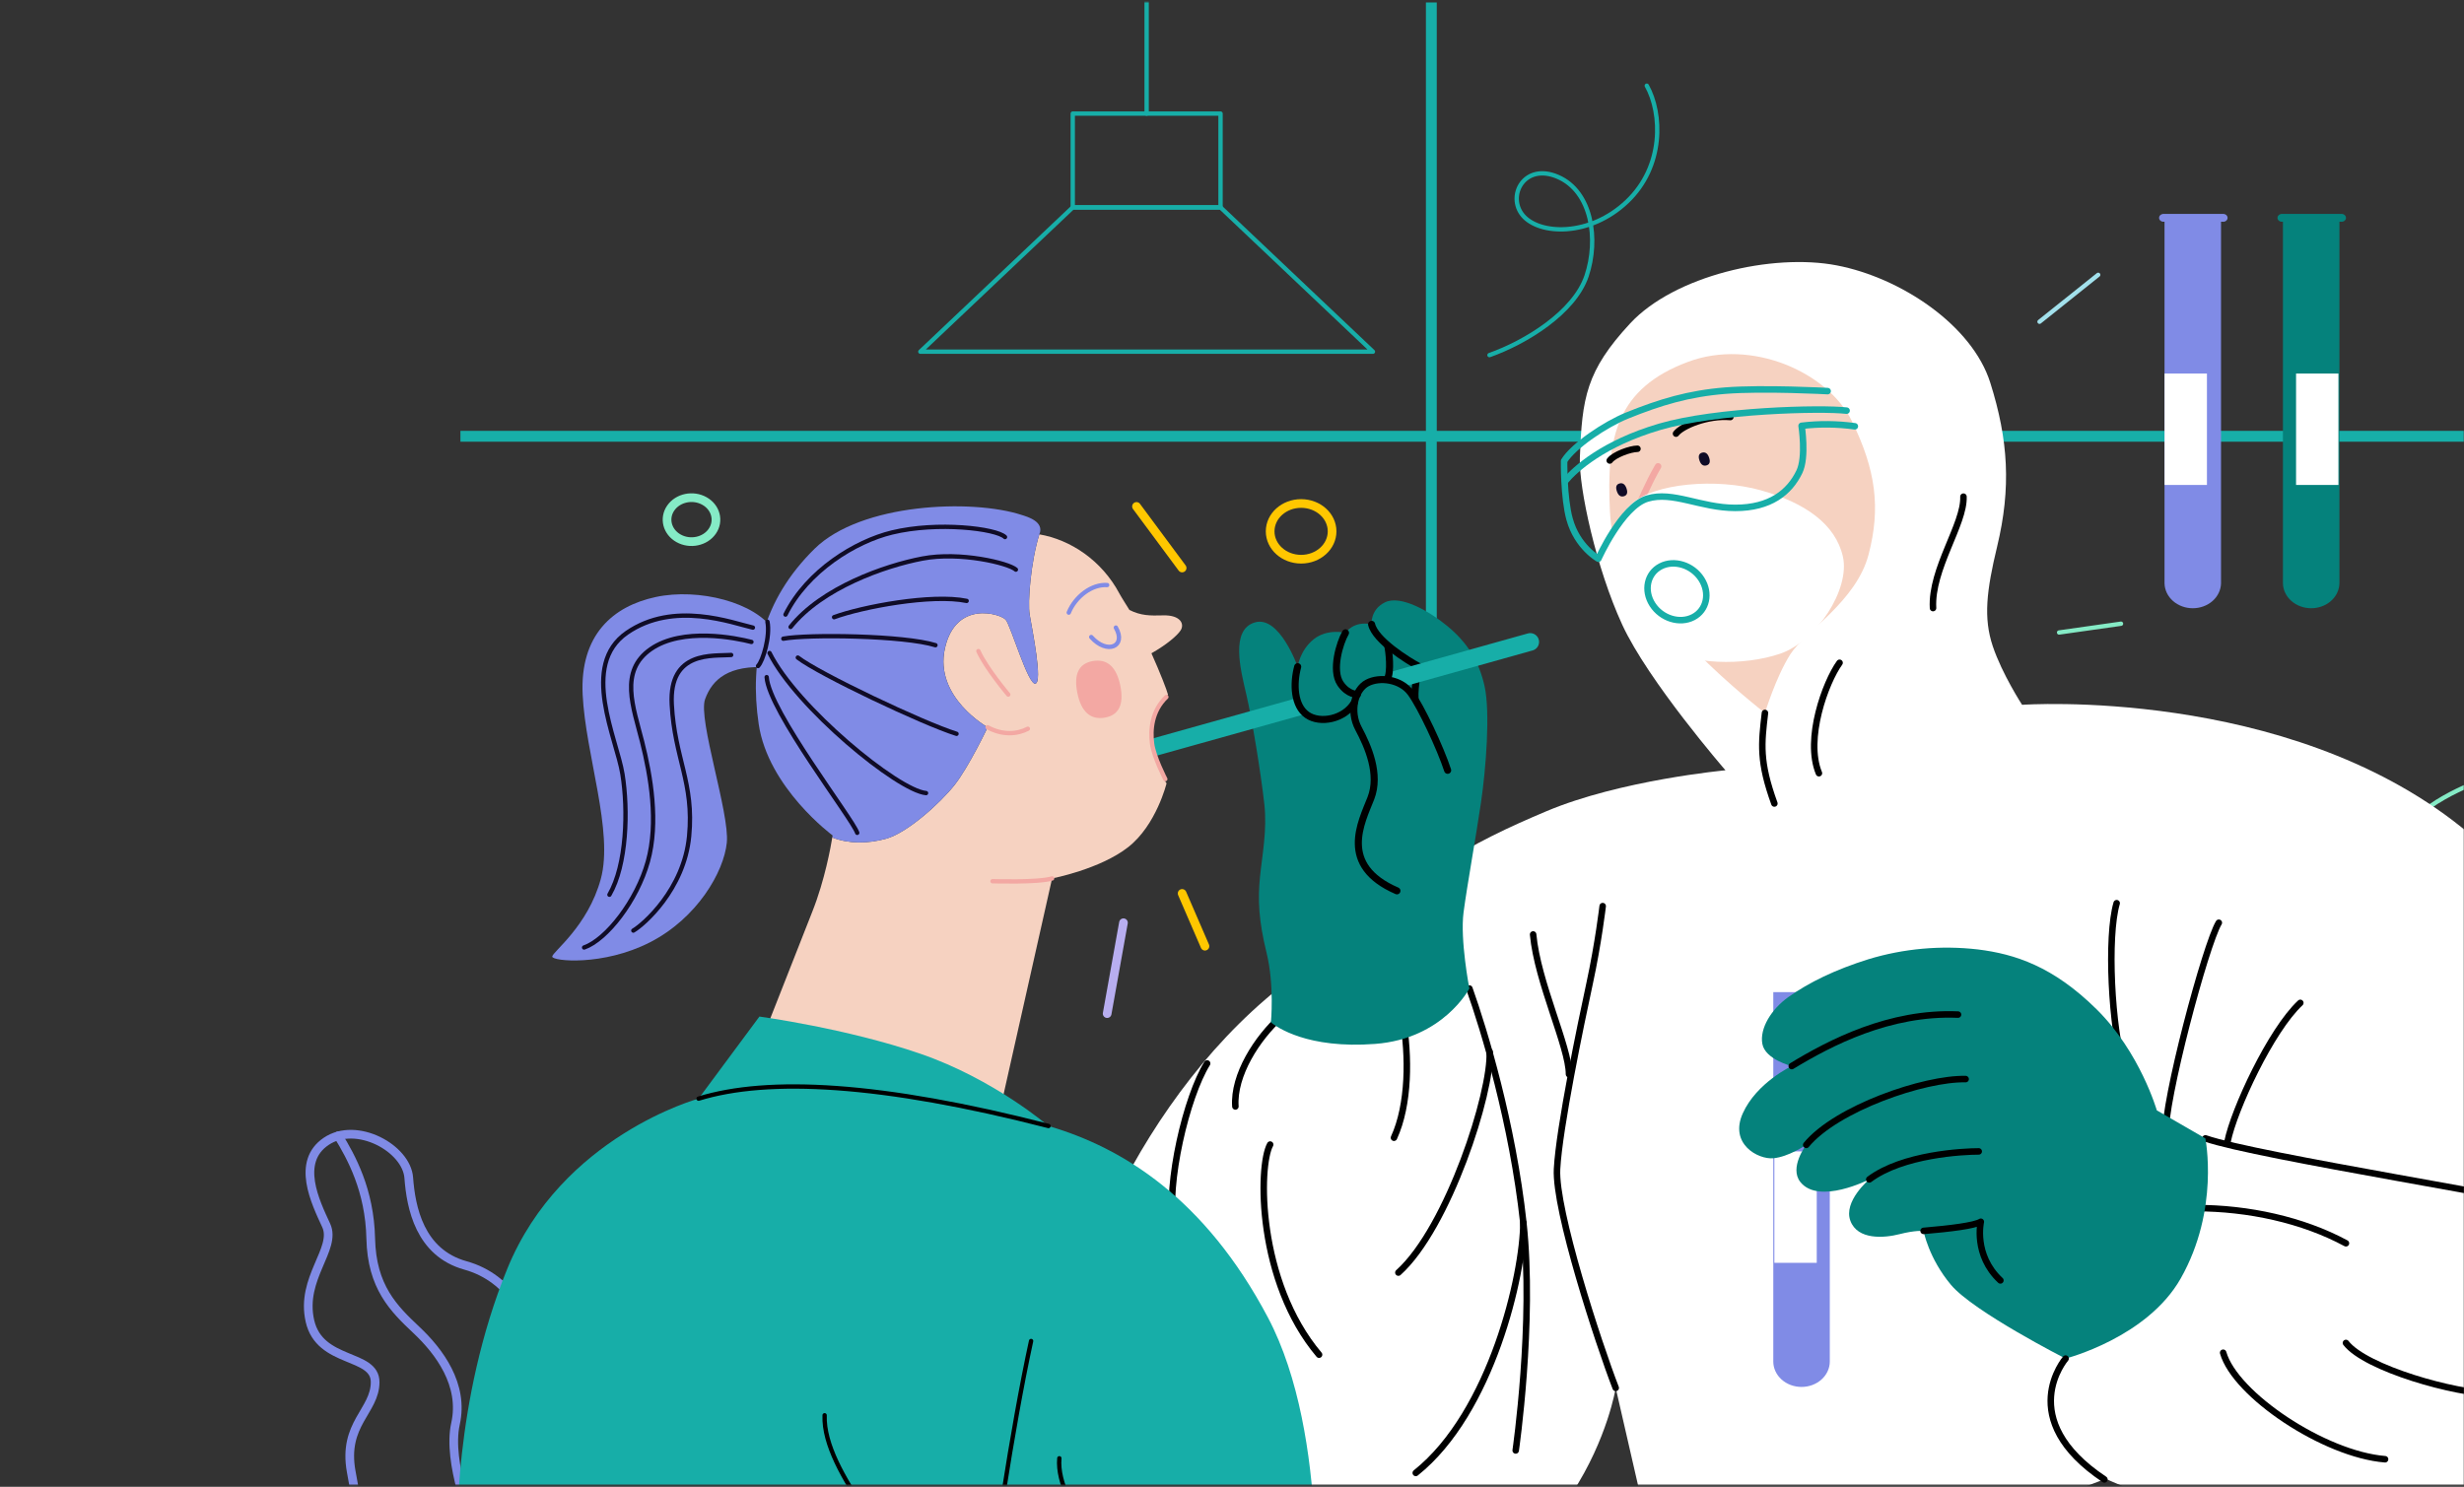 <svg width="1135" height="685" viewBox="0 0 1135 685" fill="none" xmlns="http://www.w3.org/2000/svg">
<rect x="0" y="0" width="1135" height="685" fill="#333333" stroke="none"/>
<mask id="mask0_407_6953" style="mask-type:alpha" maskUnits="userSpaceOnUse" x="116" y="1" width="1019" height="683">
<rect x="116" y="1" width="1019" height="683" fill="#41E1BB"/>
</mask>
<g mask="url(#mask0_407_6953)">
<path d="M659.324 1L659.324 713" stroke="#17AEA8" stroke-width="5" stroke-miterlimit="10"/>
<path d="M212.09 201H1279" stroke="#17AEA8" stroke-width="5" stroke-miterlimit="10"/>
<path d="M1063.17 541.583C1061.83 507.364 1081.19 474.946 1095.2 453.937C1109.22 432.928 1095.2 430.524 1097.87 405.311C1100.54 380.099 1122.58 368.091 1137.92 361.488C1153.26 354.886 1169.95 347.68 1169.95 335.074C1169.95 322.467 1162.61 314.065 1163.28 296.053C1163.94 278.041 1188.25 254.692 1213.33 264.238C1230.69 270.84 1250.71 291.251 1238.7 317.665C1226.68 344.08 1191.31 338.674 1191.31 364.49C1191.31 390.306 1225.34 395.707 1239.36 418.516C1253.37 441.326 1236.69 468.942 1216 476.148C1195.31 483.353 1181.96 497.76 1185.96 519.971C1189.97 542.181 1201.31 567.394 1191.31 593.206C1181.3 619.017 1162.61 645.436 1162.61 645.436" stroke="#85EBC6" stroke-width="2" stroke-linecap="round" stroke-linejoin="round"/>
<path d="M270.388 702.918C270.388 702.918 276.377 673.039 259.871 659.544C243.365 646.049 243.854 634.78 244.358 621.725C244.863 608.669 235.48 588.857 214.392 583.003C193.303 577.149 189.295 556.285 188.292 542.644C187.289 529.004 164.269 516.38 150.254 525.839C136.239 535.298 145.248 553.75 150.254 564.556C155.26 575.362 138.24 588.857 142.777 608.647C147.315 628.436 172.8 623.416 172.8 636.762C172.8 650.107 157.781 655.939 161.784 678C165.787 700.061 166.291 702.941 166.291 702.941" stroke="#808BE6" stroke-width="4" stroke-linecap="round" stroke-linejoin="round"/>
<path d="M155.82 523.286C161.764 533.027 170.274 548.299 170.773 570.605C171.272 592.912 181.285 602.833 191.796 612.728C202.308 622.623 213.823 637.932 209.82 655.939C205.817 673.946 217.997 702.918 217.997 702.918" stroke="#808BE6" stroke-width="4" stroke-linecap="round" stroke-linejoin="round"/>
<path d="M562.22 52.329H494.145V95.554H562.22V52.329Z" stroke="#17AEA8" stroke-width="2" stroke-linecap="round" stroke-linejoin="round"/>
<path d="M562.219 95.554H494.144L423.941 162.028H632.422L562.219 95.554Z" stroke="#17AEA8" stroke-width="2" stroke-linecap="round" stroke-linejoin="round"/>
<path d="M528.18 52.329V-2.6" stroke="#17AEA8" stroke-width="2" stroke-linecap="round" stroke-linejoin="round"/>
<path d="M966.496 126.614L939.469 148.227" stroke="#A2E1EC" stroke-width="2" stroke-linecap="round" stroke-linejoin="round"/>
<path d="M948.479 291.4L977.008 287.351" stroke="#85EBC6" stroke-width="2" stroke-linecap="round" stroke-linejoin="round"/>
<path d="M599.34 257.635C607.219 257.635 613.607 251.889 613.607 244.802C613.607 237.714 607.219 231.969 599.34 231.969C591.46 231.969 585.072 237.714 585.072 244.802C585.072 251.889 591.46 257.635 599.34 257.635Z" stroke="#FFC700" stroke-width="4" stroke-linecap="round" stroke-linejoin="round"/>
<path d="M328.083 244.779C331.378 240.033 329.771 233.784 324.495 230.821C319.219 227.858 312.271 229.303 308.977 234.049C305.682 238.794 307.289 245.044 312.565 248.007C317.841 250.97 324.789 249.525 328.083 244.779Z" stroke="#85EBC6" stroke-width="4" stroke-linecap="round" stroke-linejoin="round"/>
<path d="M517.501 425.119L509.994 466.992" stroke="#B8AEF0" stroke-width="4" stroke-linecap="round" stroke-linejoin="round"/>
<path d="M523.506 233.32L544.529 261.685" stroke="#FFC700" stroke-width="4" stroke-linecap="round" stroke-linejoin="round"/>
<path d="M544.529 411.614L555.046 435.925" stroke="#FFC700" stroke-width="4" stroke-linecap="round" stroke-linejoin="round"/>
<path d="M686.1 163.6C702.777 157.705 725.207 143.91 730.833 127.114C736.459 110.317 733.283 88.347 717.725 81.54C702.167 74.734 693.929 90.269 701.481 99.253C709.033 108.236 732.234 109.202 749.431 92.904C766.627 76.606 765.69 52.205 758.561 39.477" stroke="#17AEA8" stroke-width="2" stroke-linecap="round" stroke-linejoin="round"/>
<path d="M727.737 210.81C728.745 183.343 730.57 170.905 750.928 148.975C771.285 127.045 816.331 116.561 846.03 122.261C875.73 127.961 908.434 149.877 916.777 176.292C925.121 202.706 926.452 224.768 919.949 251.781C915.013 272.273 913.606 284.798 917.932 297.703C922.258 310.609 931.443 324.716 931.443 324.716C931.443 324.716 1052.6 316.159 1133.68 381.005C1214.77 445.851 1262.83 516.075 1245.81 607.925C1228.8 699.775 1148.7 728.588 1091.64 719.582C1034.57 710.576 969.895 681.282 969.895 681.282C969.895 681.282 917.836 702.89 864.774 708.296C811.713 713.701 760.663 711.016 760.663 711.016L744.253 639.464C744.253 639.464 729.234 733.114 628.122 746.618C527.01 760.122 495.979 685.4 488.977 651.168C481.974 616.935 515.006 518.8 583.081 460.258C651.156 401.715 678.184 388.202 712.219 373.795C746.254 359.388 794.809 354.886 794.809 354.886C794.809 354.886 759.271 313.892 747.252 287.8C735.233 261.707 727.222 224.79 727.737 210.81Z" fill="white"/>
<path d="M777.622 166.688C806.862 155.804 842.027 171.49 853.037 194C864.048 216.51 866.387 233.905 860.716 255.531C855.044 277.157 831.349 290.951 824.674 301.458C817.999 311.965 812.993 328.471 812.993 328.471C812.993 328.471 796.311 315.561 781.292 300.256C766.273 284.952 743.249 269.339 741.58 235.411C739.911 201.482 744.585 178.99 777.622 166.688Z" fill="#F6D2C1"/>
<path d="M763.773 214.859C759.271 222.514 754.764 233.32 754.764 233.32" stroke="#F3A8A3" stroke-width="3" stroke-linecap="round" stroke-linejoin="round"/>
<path d="M751.285 232.417C761.63 222.514 790.719 220.174 811.102 225.892C831.485 231.61 845.556 241.5 848.913 256.506C852.271 271.511 836.733 295.454 820.046 301.154C803.358 306.854 778.332 306.559 763.984 297.553C749.636 288.548 739.039 267.012 740.042 257.408C741.046 247.804 744.469 238.925 751.285 232.417Z" fill="white"/>
<path d="M779.957 284.337C786.181 281.105 787.864 273.247 783.717 266.786C779.57 260.325 771.162 257.707 764.939 260.939C758.715 264.171 757.032 272.029 761.179 278.49C765.327 284.951 773.734 287.569 779.957 284.337Z" stroke="#17AEA8" stroke-width="3" stroke-linecap="round" stroke-linejoin="round"/>
<path d="M747.988 228.64C746.476 229.039 745.417 228.245 744.767 226.291C744.116 224.336 744.54 223.139 746.022 222.74C747.504 222.341 748.593 223.13 749.243 225.085C749.894 227.039 749.47 228.214 747.988 228.64Z" fill="#100C27"/>
<path d="M786.031 214.433C784.519 214.832 783.46 214.043 782.81 212.089C782.159 210.134 782.583 208.914 784.065 208.533C785.547 208.153 786.636 208.928 787.286 210.882C787.937 212.837 787.513 214.034 786.031 214.433Z" fill="#100C27"/>
<path d="M772.031 199.777C774.784 196.176 786.551 191.225 797.062 192.122" stroke="black" stroke-width="3" stroke-linecap="round" stroke-linejoin="round"/>
<path d="M741.5 212.161C743.517 209.44 751.008 206.756 754.265 206.756" stroke="black" stroke-width="3" stroke-linecap="round" stroke-linejoin="round"/>
<path d="M841.862 180.191C841.862 180.191 812.193 178.586 794.809 179.969C777.789 181.33 764.767 185.275 749.507 191.446C739.499 195.5 724.733 205.404 720.478 212.383C720.478 212.383 720.241 229.161 722.998 239.174C726.528 252.002 736.263 257.408 736.263 257.408C736.263 257.408 747.026 233.32 758.788 229.719C770.55 226.119 783.315 233.995 799.337 233.995C815.359 233.995 824.272 226.876 828.865 217.335C832.122 210.583 829.873 196.176 829.873 196.176C838.018 195.191 846.279 195.268 854.4 196.403" stroke="#17AEA8" stroke-width="3" stroke-linecap="round" stroke-linejoin="round"/>
<path d="M720.977 221.615C725.484 216.21 738.496 204.279 764.525 196.625C790.554 188.97 839.109 187.828 850.603 189.188" stroke="#17AEA8" stroke-width="3" stroke-linecap="round" stroke-linejoin="round"/>
<path d="M676.844 455.438C683.685 474.646 696.702 517.417 701.708 563.34C706.715 609.263 698.179 668.245 698.179 668.245" stroke="black" stroke-width="3" stroke-linecap="round" stroke-linejoin="round"/>
<path d="M744.252 639.432C736.241 618.722 716.221 557.49 717.22 538.581C718.218 519.671 728.235 471.495 732.238 453.034C736.241 434.573 738.248 417.464 738.248 417.464" stroke="black" stroke-width="3" stroke-linecap="round" stroke-linejoin="round"/>
<path d="M686.189 484.55C687.197 503.01 667.167 565.594 644.143 586.303" stroke="black" stroke-width="3" stroke-linecap="round" stroke-linejoin="round"/>
<path d="M556.044 489.955C546.535 505.255 537.022 545.333 540.551 565.593" stroke="black" stroke-width="3" stroke-linecap="round" stroke-linejoin="round"/>
<path d="M701.708 563.34C701.708 586.752 687.189 650.687 652.15 678.602" stroke="black" stroke-width="3" stroke-linecap="round" stroke-linejoin="round"/>
<path d="M585.078 527.321C579.572 537.23 579.068 590.353 607.603 624.123" stroke="black" stroke-width="3" stroke-linecap="round" stroke-linejoin="round"/>
<path d="M706.209 430.523C708.226 452.585 722.73 482.3 722.73 494.916" stroke="black" stroke-width="3" stroke-linecap="round" stroke-linejoin="round"/>
<path d="M1015.89 524.474C1039.58 532.727 1167.22 552.539 1198.25 560.642" stroke="black" stroke-width="3" stroke-linecap="round" stroke-linejoin="round"/>
<path d="M1024.06 623.225C1029.57 642.583 1070.61 670.045 1098.64 672.299" stroke="black" stroke-width="3" stroke-linecap="round" stroke-linejoin="round"/>
<path d="M1080.62 618.722C1089.63 630.426 1131.18 642.134 1148.69 642.134" stroke="black" stroke-width="3" stroke-linecap="round" stroke-linejoin="round"/>
<path d="M1022.06 425.118C1016.06 435.026 996.535 507.962 997.533 523.271" stroke="black" stroke-width="3" stroke-linecap="round" stroke-linejoin="round"/>
<path d="M1059.6 462.04C1046.09 474.646 1029.07 511.114 1026.07 525.979" stroke="black" stroke-width="3" stroke-linecap="round" stroke-linejoin="round"/>
<path d="M975.006 416.117C970.504 431.422 972.485 473.744 978.535 493.107" stroke="black" stroke-width="3" stroke-linecap="round" stroke-linejoin="round"/>
<path d="M847.366 305.357C840.857 314.363 831.349 340.474 837.858 356.232" stroke="black" stroke-width="3" stroke-linecap="round" stroke-linejoin="round"/>
<path d="M904.431 228.817C904.935 241.424 889.413 262.134 890.416 280.145" stroke="black" stroke-width="3" stroke-linecap="round" stroke-linejoin="round"/>
<path d="M812.993 328.471C811.324 342.728 810.326 350.831 817.333 370.19" stroke="black" stroke-width="3" stroke-linecap="round" stroke-linejoin="round"/>
<path d="M829.846 638.983C828.137 638.983 826.444 638.68 824.865 638.091C823.286 637.503 821.852 636.64 820.643 635.553C819.435 634.466 818.477 633.175 817.823 631.755C817.169 630.334 816.833 628.812 816.834 627.274V457.088H842.863V627.274C842.863 630.38 841.492 633.358 839.051 635.553C836.609 637.749 833.298 638.983 829.846 638.983Z" fill="#808BE6"/>
<path d="M1011.55 556.588C1035.57 556.588 1060.6 561.993 1080.62 572.795" stroke="black" stroke-width="3" stroke-linecap="round" stroke-linejoin="round"/>
<path d="M836.855 530.473H817.334V581.801H836.855V530.473Z" fill="white"/>
<path d="M911.101 437.426C894.134 435.46 876.892 437 860.687 441.929C845.335 446.731 833.321 452.585 823.813 459.338C816.034 464.861 810.463 473.744 811.799 480.95C813.135 488.155 825.31 491.153 825.31 491.153C825.31 491.153 809.127 498.807 802.79 512.919C796.453 527.031 809.798 534.232 816.805 533.629C823.813 533.026 831.985 527.48 831.985 527.48C831.985 527.48 824.02 537.955 829.318 544.585C837.828 555.241 861.019 543.388 861.019 543.388C861.019 543.388 849.005 553.441 852.343 562.433C855.68 571.426 868.027 570.387 875.03 568.587C882.032 566.787 886.04 567.086 886.04 567.086C886.04 567.086 888.379 579.692 898.725 592C909.07 604.307 951.449 625.914 951.449 625.914C951.449 625.914 989.008 616.36 1004.51 588.998C1022.53 557.178 1015.85 524.465 1015.85 524.465L993.495 511.554C993.495 511.554 985.816 484.841 965.797 465.033C945.777 445.226 928.122 439.53 911.101 437.426Z" fill="#05827C"/>
<path d="M825.34 491.153C842.864 480.501 870.391 466.09 901.925 467.441" stroke="black" stroke-width="3" stroke-linecap="round" stroke-linejoin="round"/>
<path d="M832.016 527.475C845.865 510.665 886.408 496.707 905.43 497.156" stroke="black" stroke-width="3" stroke-linecap="round" stroke-linejoin="round"/>
<path d="M861.049 543.383C876.4 531.824 904.406 530.473 911.464 530.473" stroke="black" stroke-width="3" stroke-linecap="round" stroke-linejoin="round"/>
<path d="M886.074 567.094C898.421 566.042 909.437 564.691 912.436 562.891C912.436 562.891 908.907 578.2 921.45 589.904" stroke="black" stroke-width="3" stroke-linecap="round" stroke-linejoin="round"/>
<path d="M590.085 468.343C579.069 478.247 568.059 495.356 569.062 509.762" stroke="black" stroke-width="3" stroke-linecap="round" stroke-linejoin="round"/>
<path d="M646.145 469.241C649.144 486.351 649.144 508.865 642.111 524.17" stroke="black" stroke-width="3" stroke-linecap="round" stroke-linejoin="round"/>
<path d="M969.349 681.595C927.505 653.698 951.482 625.923 951.482 625.923" stroke="black" stroke-width="3" stroke-linecap="round" stroke-linejoin="round"/>
<path d="M582.397 370.494C580.799 356.128 576.725 331.169 574.053 319.764C571.381 308.36 566.713 290.049 578.061 286.747C589.41 283.446 597.748 307.153 597.748 307.153C597.748 307.153 598.757 299.649 605.089 294.547C611.421 289.446 619.775 291.545 619.775 291.545C619.775 291.545 623.445 285.845 631.789 287.645C631.789 287.645 631.118 280.739 638.126 277.438C645.133 274.136 658.15 281.342 666.827 288.543C675.503 295.744 681.175 304.151 683.842 316.159C686.509 328.167 684.512 353.979 682.173 369.886C679.834 385.794 675.836 407.705 674.167 420.312C672.499 432.918 676.834 455.433 676.834 455.433C676.834 455.433 664.82 478.56 633.477 480.945C602.135 483.33 588.104 473.141 585.427 471.041C585.427 471.041 587.096 453.932 583.41 438.922C579.725 423.912 579.377 414.308 580.386 404.105C581.394 393.902 583.743 382.497 582.397 370.494Z" fill="#05827C"/>
<path d="M631.803 287.649C633.466 295 648.651 304.455 653.481 307.008C653.481 307.008 651.465 315.864 651.812 321.868" stroke="black" stroke-width="3.253" stroke-linecap="round" stroke-linejoin="round"/>
<path d="M704.874 295.753L523.678 346.478" stroke="#17AEA8" stroke-width="8.133" stroke-linecap="round" stroke-linejoin="round"/>
<path d="M596.713 314.024C595.962 318.191 595.085 327.628 603.222 330.571C611.359 333.514 618.488 329.559 620.242 328.208C621.996 326.857 624.618 322.581 624.618 322.581C624.618 322.581 622.243 327.532 625.495 334.171L630.128 343.626L658.159 333.836C658.159 333.836 651.666 319.298 647.395 316.277C645.641 315.039 639.137 313.461 639.137 313.461C639.137 313.461 639.763 309.974 640.146 304.347L596.713 314.024Z" fill="#05827C"/>
<path d="M666.835 354.885C663.498 344.678 654.489 325.469 649.815 319.166C645.142 312.863 635.467 311.661 629.785 314.663C624.104 317.665 621.447 327.569 625.782 335.672C630.118 343.776 635.795 356.686 631.454 367.791C627.113 378.897 616.441 398.704 643.468 410.417" stroke="black" stroke-width="3.253" stroke-linecap="round" stroke-linejoin="round"/>
<path d="M619.783 291.55C617.111 296.202 613.274 308.809 617.443 314.962C620.972 320.145 625.288 319.914 625.288 319.914" stroke="black" stroke-width="3.253" stroke-linecap="round" stroke-linejoin="round"/>
<path d="M638.971 313.012C640.987 309.711 639.762 299.653 639.263 297.703" stroke="black" stroke-width="3.253" stroke-linecap="round" stroke-linejoin="round"/>
<path d="M597.757 307.158C595.589 315.262 596.088 325.17 602.093 329.378C608.097 333.586 619.279 331.333 623.771 323.828" stroke="black" stroke-width="3.253" stroke-linecap="round" stroke-linejoin="round"/>
<path d="M543.782 290.502C542.139 292.96 537.254 297.091 530.387 300.982C534.471 310.092 537.541 318.037 538.025 320.064C538.025 320.064 528.683 330.276 530.684 342.574C532.686 354.872 537.354 360.89 537.354 360.89C537.354 360.89 532.686 380.098 519.674 390.297C506.662 400.495 484.635 404.708 484.635 404.708L457.916 523.567L338.785 510.062C338.785 510.062 367.507 436.827 374.181 420.004C379.969 405.443 382.752 389.748 383.382 385.826C390.839 388.823 399.792 388.742 408.222 386.393C417.901 383.672 432.925 370.181 439.595 361.783C446.265 353.385 454.941 335.065 454.941 335.065C454.941 335.065 430.238 321.261 435.249 298.746C440.26 276.232 460.961 282.839 463.28 285.537C465.599 288.235 473.635 315.856 476.967 314.958C480.3 314.06 475.636 290.924 474.295 283.133C473.332 277.488 474.8 258.955 478.737 246.189C492.984 248.62 507.473 258.075 515.681 273.534C516.538 275.161 519.114 279.138 520.264 281.034C525.628 283.673 529.696 283.682 535.781 283.514C543.782 283.297 545.784 287.5 543.782 290.502Z" fill="#F6D2C1"/>
<path d="M474.285 283.143C475.626 290.952 480.289 314.065 476.957 314.967C473.624 315.87 465.613 288.249 463.269 285.546C460.925 282.844 440.224 276.255 435.238 298.756C430.252 321.257 454.93 335.074 454.93 335.074C454.93 335.074 446.274 353.381 439.584 361.792C432.894 370.204 417.906 383.699 408.211 386.402C399.781 388.751 390.828 388.833 383.371 385.835C383.472 385.223 383.523 384.897 383.523 384.897C383.523 384.897 353.813 362.99 349.477 333.573C345.142 304.157 351.146 276.545 375.189 252.856C396.525 231.801 447.605 229.729 470.63 237.248C472.954 238 481.307 240.245 478.741 246.222C474.804 258.964 473.322 277.497 474.285 283.143Z" fill="#808BE6"/>
<path d="M356.49 290.653C348.147 277.443 321.785 270.841 302.093 275.044C282.401 279.248 267.054 292.453 268.39 320.065C269.726 347.676 282.738 383.097 276.734 405.008C270.73 426.92 254.375 438.628 254.375 440.728C254.375 442.827 277.737 445.231 299.426 434.125C321.114 423.02 333.461 401.707 334.797 388.203C336.133 374.698 321.452 331.474 324.774 322.169C328.097 312.864 335.785 306.261 353.803 307.458L356.49 290.653Z" fill="#808BE6"/>
<path d="M502.648 293.486C509.994 301.744 519.003 297.84 513.997 289.138" stroke="#808BE6" stroke-width="2" stroke-linecap="round" stroke-linejoin="round"/>
<path d="M508.788 330.644C502.234 331.714 497.994 327.855 496.25 319.203C494.506 310.551 496.971 305.599 503.54 304.533C510.109 303.468 514.334 307.327 516.073 315.979C517.813 324.631 515.342 329.578 508.788 330.644Z" fill="#F3A8A3"/>
<path d="M450.676 299.957C454.18 307.834 464.444 319.991 464.444 319.991" stroke="#F3A8A3" stroke-width="2" stroke-linecap="round" stroke-linejoin="round"/>
<path d="M492.309 282.245C495.333 274.817 502.986 269.04 509.994 269.548" stroke="#808BE6" stroke-width="2" stroke-linecap="round" stroke-linejoin="round"/>
<path d="M454.93 335.074C461.937 338.901 468.698 338.226 473.452 335.75" stroke="#F3A8A3" stroke-width="2" stroke-linecap="round" stroke-linejoin="round"/>
<path d="M537.274 321.116C530.513 327.574 529.853 336.344 530.684 342.574C531.516 348.805 536.774 358.935 536.774 358.935" stroke="#F3A8A3" stroke-width="2" stroke-linecap="round" stroke-linejoin="round"/>
<path d="M484.635 404.709C478.207 406.663 457.184 405.988 457.184 405.988" stroke="#F3A8A3" stroke-width="2" stroke-linecap="round" stroke-linejoin="round"/>
<path d="M462.942 247.428C458.934 243.528 431.907 240.222 410.884 245.328C393.949 249.436 371.837 263.036 361.83 283.147" stroke="#100C27" stroke-width="2" stroke-linecap="round" stroke-linejoin="round"/>
<path d="M467.952 262.438C464.615 259.436 442.24 254.031 424.903 257.332C407.565 260.633 378.521 270.841 364.168 288.848" stroke="#100C27" stroke-width="2" stroke-linecap="round" stroke-linejoin="round"/>
<path d="M445.265 276.844C429.243 273.543 397.209 279.565 384.197 284.349" stroke="#100C27" stroke-width="2" stroke-linecap="round" stroke-linejoin="round"/>
<path d="M430.903 297.255C416.555 292.752 372.175 292.153 360.826 294.253" stroke="#100C27" stroke-width="2" stroke-linecap="round" stroke-linejoin="round"/>
<path d="M426.568 365.388C413.551 364.187 366.836 325.769 354.475 300.855" stroke="#100C27" stroke-width="2" stroke-linecap="round" stroke-linejoin="round"/>
<path d="M367.5 302.955C377.18 310.46 425.23 333.274 440.602 338.076" stroke="#100C27" stroke-width="2" stroke-linecap="round" stroke-linejoin="round"/>
<path d="M353.152 311.961C354.161 327.569 392.864 377.396 394.866 383.7" stroke="#100C27" stroke-width="2" stroke-linecap="round" stroke-linejoin="round"/>
<path d="M353.511 286.448C354.847 293.051 351.494 304.455 349.17 306.854" stroke="#100C27" stroke-width="2" stroke-linecap="round" stroke-linejoin="round"/>
<path d="M346.81 289.151C337.468 287.047 310.436 276.545 288.747 291.55C267.059 306.555 284.074 340.175 286.731 356.686C289.388 373.197 288.747 398.405 280.721 412.213" stroke="#100C27" stroke-width="2" stroke-linecap="round" stroke-linejoin="round"/>
<path d="M346.145 295.754C339.137 293.94 314.444 288.847 299.763 299.055C285.082 309.262 291.757 325.769 295.76 341.681C299.763 357.593 303.433 378.901 298.427 396.909C293.421 414.916 279.401 432.923 269.061 436.528" stroke="#100C27" stroke-width="2" stroke-linecap="round" stroke-linejoin="round"/>
<path d="M336.798 301.758C328.46 302.356 308.102 299.654 309.438 324.567C310.774 349.481 319.783 360.6 317.444 385.2C315.105 409.801 296.421 426.012 291.732 428.733" stroke="#100C27" stroke-width="2" stroke-linecap="round" stroke-linejoin="round"/>
<path d="M349.815 468.344L321.785 506.163C321.785 506.163 258.731 523.272 233.685 584.504C208.639 645.736 210.66 708.754 210.66 708.754L605.081 751.992C605.081 751.992 613.092 661.943 584.058 607.014C555.024 552.086 517.006 528.673 482.946 518.769C482.946 518.769 457.92 497.157 423.88 485.453C389.84 473.749 349.815 468.344 349.815 468.344Z" fill="#17AEA8"/>
<path d="M482.962 518.769C405.877 498.957 353.819 496.259 321.785 506.162" stroke="black" stroke-width="2" stroke-linecap="round" stroke-linejoin="round"/>
<path d="M474.955 617.82C465.941 659.245 456.932 721.374 455.934 734.883" stroke="black" stroke-width="2" stroke-linecap="round" stroke-linejoin="round"/>
<path d="M487.967 671.851C485.951 695.259 520.001 723.174 515.998 741.186" stroke="black" stroke-width="2" stroke-linecap="round" stroke-linejoin="round"/>
<path d="M379.847 652.039C378.839 679.052 417.89 715.978 416.887 728.58" stroke="black" stroke-width="2" stroke-linecap="round" stroke-linejoin="round"/>
<path d="M1023.81 98.563H996.301C995.813 98.618 995.363 98.83 995.037 99.162C994.711 99.494 994.531 99.921 994.531 100.364C994.531 100.806 994.711 101.234 995.037 101.565C995.363 101.897 995.813 102.11 996.301 102.164H997.052V268.75C997.12 271.815 998.52 274.734 1000.95 276.88C1003.39 279.026 1006.66 280.228 1010.07 280.228C1013.48 280.228 1016.75 279.026 1019.18 276.88C1021.61 274.734 1023.01 271.815 1023.08 268.75V102.164H1023.83C1024.12 102.195 1024.4 102.172 1024.68 102.096C1024.95 102.02 1025.2 101.893 1025.42 101.722C1025.63 101.552 1025.8 101.343 1025.92 101.109C1026.04 100.875 1026.1 100.621 1026.1 100.364C1026.1 100.107 1026.04 99.853 1025.92 99.618C1025.8 99.384 1025.63 99.175 1025.42 99.005C1025.2 98.835 1024.95 98.707 1024.68 98.631C1024.4 98.555 1024.12 98.532 1023.83 98.563H1023.81Z" fill="#808BE6"/>
<path d="M1016.59 172.098H997.072V223.426H1016.59V172.098Z" fill="white"/>
<path d="M1078.37 98.563H1050.84C1050.35 98.618 1049.9 98.83 1049.58 99.162C1049.25 99.494 1049.07 99.921 1049.07 100.364C1049.07 100.806 1049.25 101.234 1049.58 101.565C1049.9 101.897 1050.35 102.11 1050.84 102.164H1051.59V268.75C1051.66 271.815 1053.06 274.734 1055.49 276.88C1057.93 279.026 1061.2 280.228 1064.61 280.228C1068.01 280.228 1071.29 279.026 1073.72 276.88C1076.15 274.734 1077.55 271.815 1077.62 268.75V102.164H1078.37C1078.66 102.195 1078.94 102.172 1079.22 102.096C1079.49 102.02 1079.74 101.893 1079.95 101.722C1080.17 101.552 1080.34 101.343 1080.46 101.109C1080.57 100.875 1080.64 100.621 1080.64 100.364C1080.64 100.107 1080.57 99.853 1080.46 99.618C1080.34 99.384 1080.17 99.175 1079.95 99.005C1079.74 98.835 1079.49 98.707 1079.22 98.631C1078.94 98.555 1078.66 98.532 1078.37 98.563V98.563Z" fill="#05827C"/>
<path d="M1077.16 172.098H1057.64V223.426H1077.16V172.098Z" fill="white"/>
</g>
</svg>
